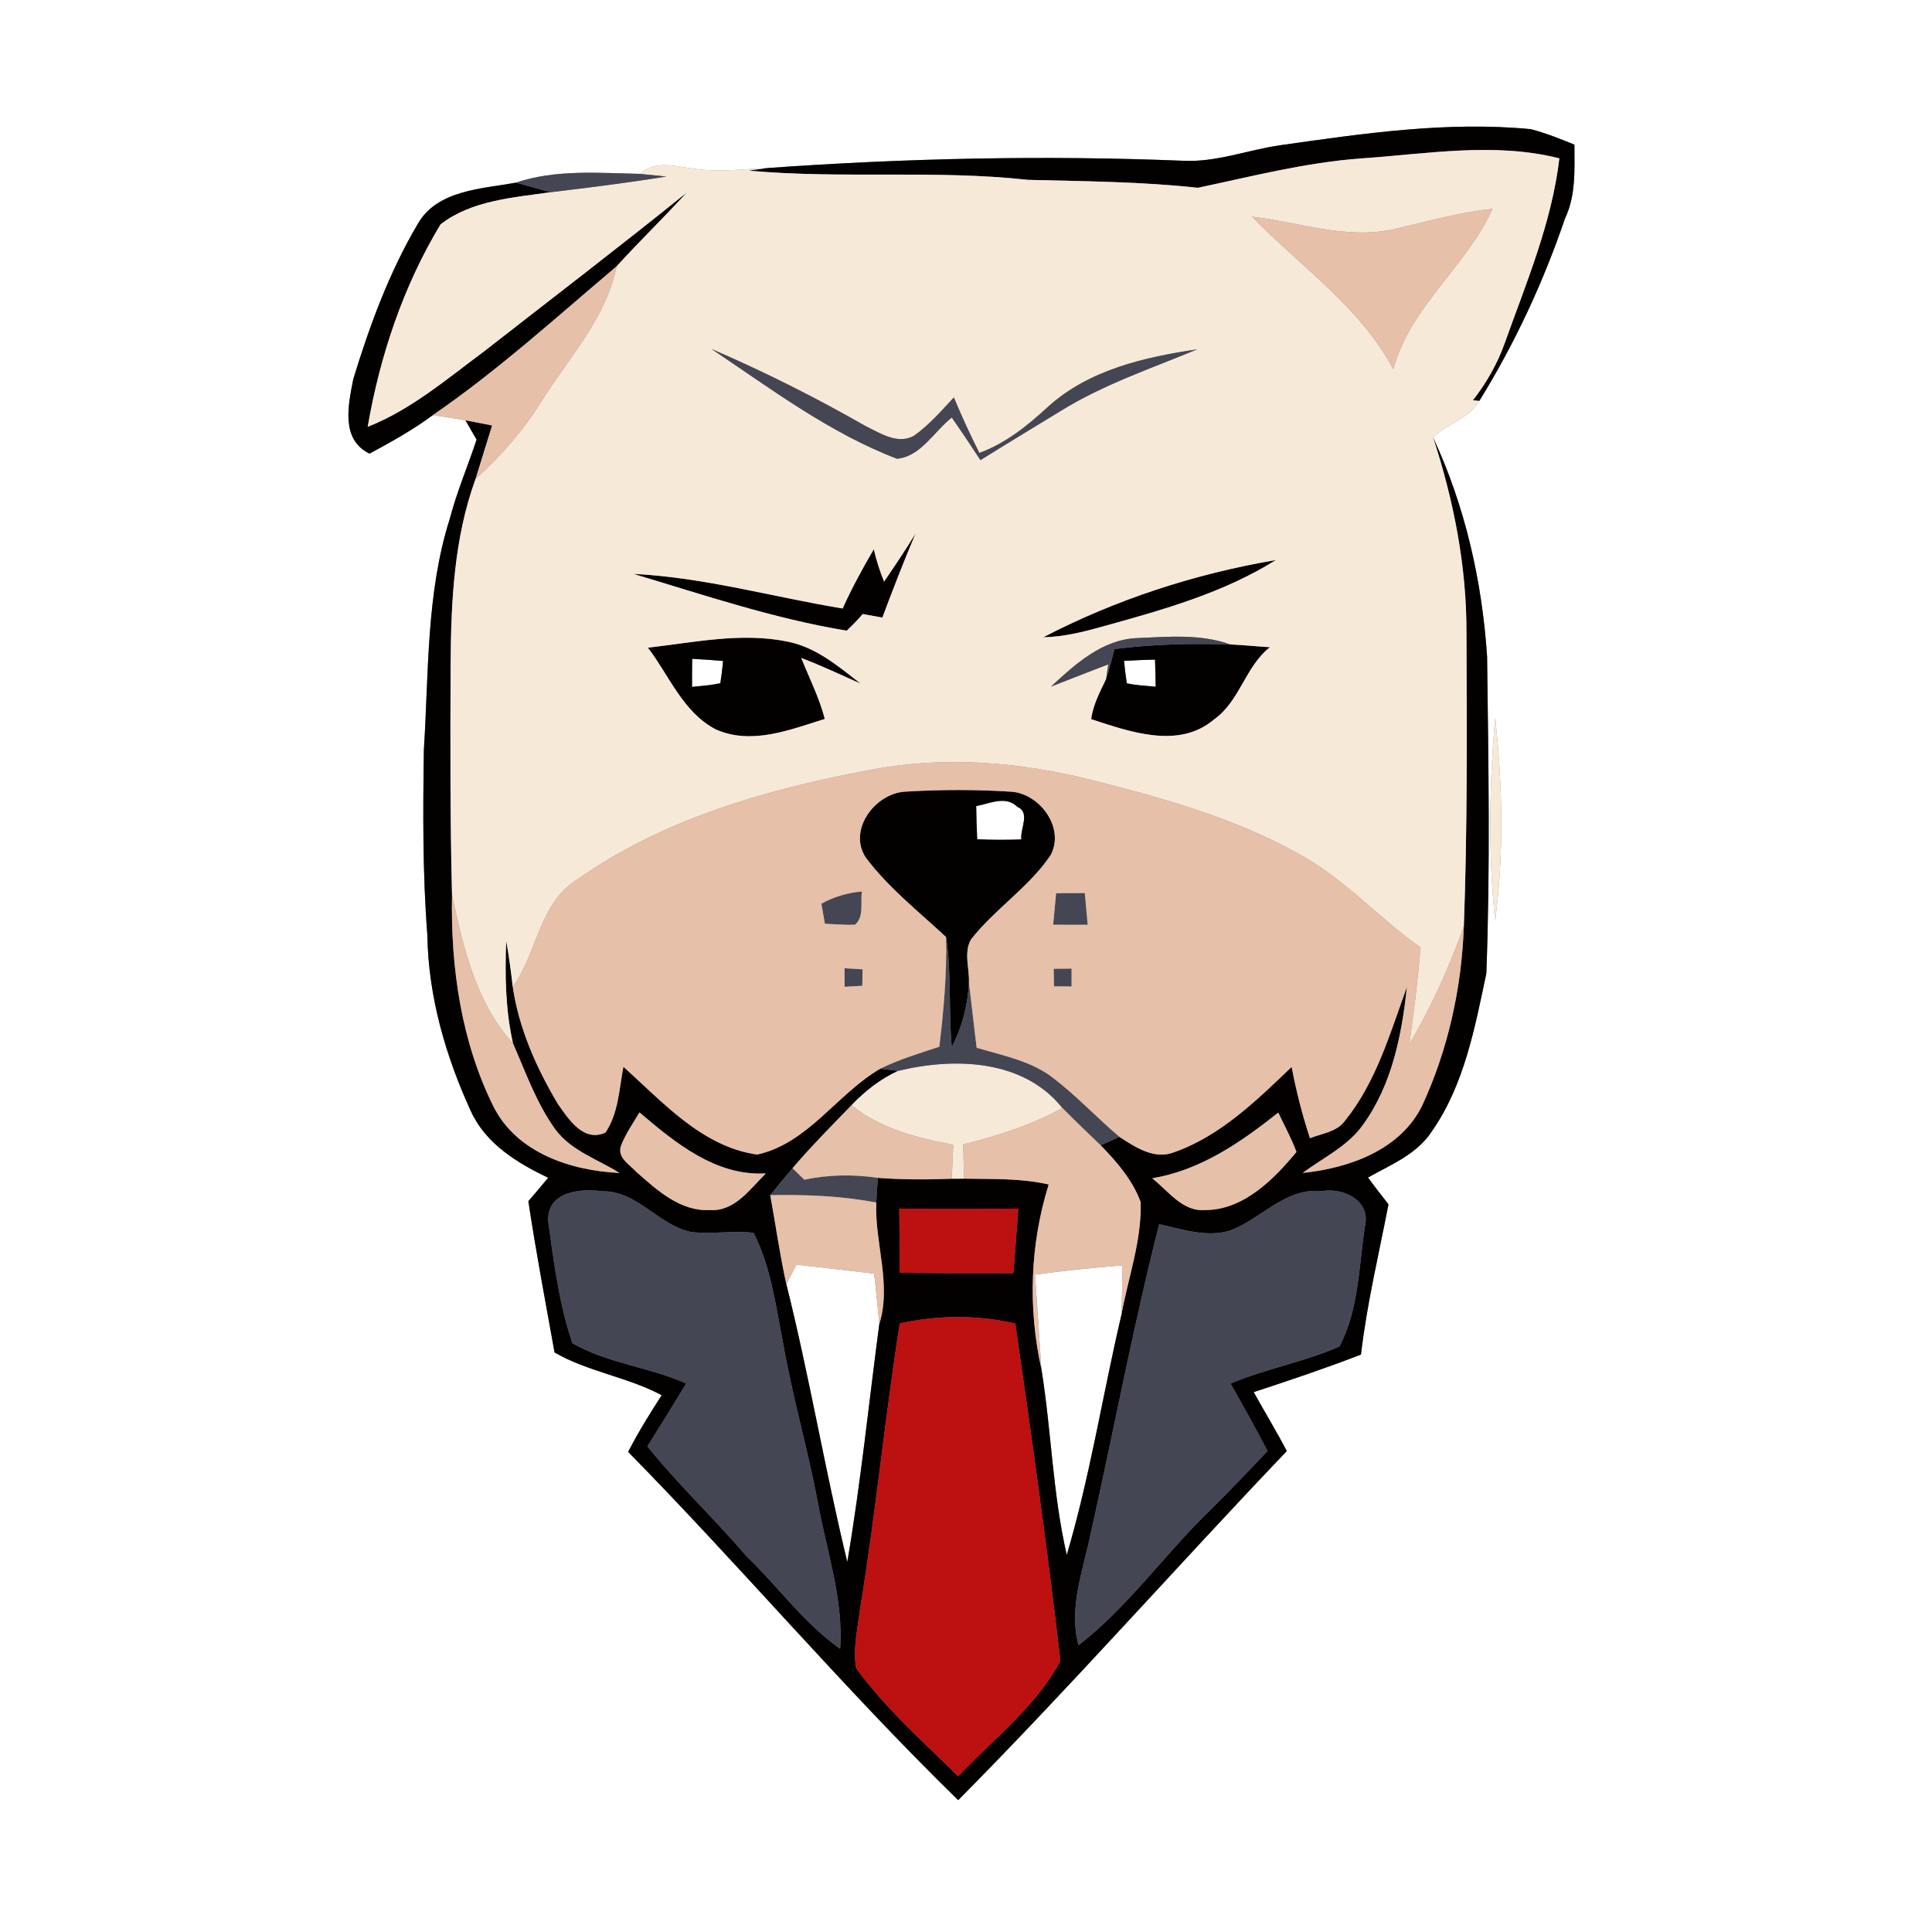 <?xml version="1.0" encoding="UTF-8" ?>
<!DOCTYPE svg PUBLIC "-//W3C//DTD SVG 1.1//EN" "http://www.w3.org/Graphics/SVG/1.1/DTD/svg11.dtd">
<svg width="250pt" height="250pt" viewBox="0 0 250 250" version="1.1" xmlns="http://www.w3.org/2000/svg">
<rect x="0" y="0" width="250" height="250" fill="#808080" stroke="none"/>
<g id="#ffffffff">
<path fill="#ffffff" opacity="1.00" d=" M 0.00 0.00 L 250.00 0.00 L 250.00 250.00 L 0.00 250.00 L 0.00 0.00 M 165.61 18.80 C 161.42 19.41 157.35 21.03 153.06 20.80 C 135.15 20.08 117.21 20.47 99.35 21.74 C 96.27 21.87 93.17 22.28 90.10 21.87 C 87.62 21.61 84.90 20.59 82.80 22.50 C 77.46 22.39 71.92 21.90 66.77 23.63 C 62.34 24.45 56.52 24.57 54.03 29.03 C 50.35 35.26 47.84 42.13 45.72 49.03 C 45.07 52.36 44.04 56.87 47.82 58.70 C 50.63 57.18 53.44 55.62 56.02 53.71 C 57.42 53.93 58.83 54.15 60.23 54.39 C 60.59 55.01 61.31 56.26 61.67 56.89 C 60.55 60.30 59.12 63.61 58.21 67.10 C 55.14 76.76 55.49 87.00 54.85 97.00 C 54.73 105.01 54.68 113.02 55.30 121.01 C 55.42 128.93 57.67 136.70 60.96 143.85 C 62.90 148.04 66.94 150.49 70.93 152.40 C 70.10 153.43 69.23 154.43 68.37 155.43 C 69.35 161.98 70.59 168.49 71.76 175.01 C 76.09 177.51 81.21 178.18 85.62 180.54 C 84.08 182.93 82.58 185.35 81.28 187.87 C 95.79 202.64 109.18 218.48 123.99 232.94 C 138.54 218.26 152.23 202.73 166.51 187.77 C 165.16 185.18 163.64 182.69 162.23 180.14 C 166.89 178.61 171.54 177.05 176.11 175.28 C 176.87 168.74 178.42 162.30 179.67 155.84 C 178.77 154.69 177.87 153.54 177.02 152.37 C 179.99 150.70 183.40 149.34 185.32 146.34 C 189.48 140.35 190.85 132.97 192.33 125.97 C 192.85 112.31 192.60 98.62 192.43 84.96 C 191.78 75.19 189.59 65.50 185.44 56.60 C 187.22 54.84 190.30 54.04 191.42 51.88 C 196.01 44.46 199.70 36.53 202.51 28.27 C 203.94 25.28 203.73 21.94 203.73 18.72 C 201.87 17.96 200.00 17.21 198.06 16.71 C 187.19 15.67 176.35 17.28 165.61 18.80 M 193.47 92.88 C 192.72 101.61 192.55 110.42 193.47 119.13 C 194.62 110.44 194.44 101.58 193.47 92.88 Z" />
<path fill="#ffffff" opacity="1.00" d=" M 89.57 85.25 C 90.90 85.32 92.23 85.42 93.57 85.53 C 93.48 86.50 93.36 87.46 93.21 88.41 C 92.00 88.67 90.77 88.76 89.55 88.88 C 89.55 87.67 89.55 86.46 89.57 85.25 Z" />
<path fill="#ffffff" opacity="1.00" d=" M 145.45 85.52 C 146.78 85.44 148.12 85.38 149.46 85.35 C 149.50 86.52 149.53 87.69 149.55 88.86 C 148.30 88.75 147.04 88.69 145.81 88.42 C 145.66 87.46 145.54 86.49 145.45 85.52 Z" />
<path fill="#ffffff" opacity="1.00" d=" M 126.32 104.31 C 128.05 103.99 130.16 102.90 131.66 104.42 C 133.36 105.14 131.98 107.28 132.16 108.62 C 130.26 108.69 128.35 108.69 126.45 108.60 C 126.38 107.17 126.34 105.74 126.32 104.31 Z" />
<path fill="#ffffff" opacity="1.00" d=" M 101.75 166.16 C 102.08 165.54 102.73 164.28 103.06 163.65 C 106.41 164.02 109.77 164.41 113.12 164.81 C 113.35 166.98 113.60 169.16 113.78 171.34 C 112.42 181.59 111.38 191.90 109.64 202.11 C 106.74 190.18 104.73 178.06 101.75 166.16 Z" />
<path fill="#ffffff" opacity="1.00" d=" M 133.92 164.93 C 137.68 164.43 141.45 164.04 145.24 163.74 C 145.21 165.89 145.21 168.04 145.10 170.19 C 142.68 180.51 141.05 191.04 138.04 201.20 C 136.21 193.29 136.05 185.15 134.76 177.16 C 134.46 173.08 134.24 169.00 133.92 164.93 Z" />
</g>
<g id="#030000ff">
<path fill="#030000" opacity="1.00" d=" M 165.61 18.80 C 176.35 17.28 187.19 15.67 198.06 16.71 C 200.00 17.21 201.87 17.96 203.73 18.72 C 203.73 21.94 203.94 25.28 202.51 28.27 C 199.70 36.53 196.01 44.46 191.42 51.88 C 191.21 51.86 190.80 51.81 190.60 51.79 C 192.33 49.57 193.74 47.11 194.69 44.46 C 197.49 36.61 200.80 28.83 201.78 20.49 C 193.37 18.36 184.65 19.92 176.15 20.50 C 168.98 21.02 162.01 22.82 155.01 24.30 C 147.70 23.50 140.34 23.46 132.99 23.27 C 121.00 21.95 108.89 23.18 96.88 22.08 C 97.70 21.95 98.52 21.84 99.35 21.74 C 117.21 20.47 135.15 20.08 153.06 20.80 C 157.35 21.03 161.42 19.41 165.61 18.80 Z" />
<path fill="#030000" opacity="1.00" d=" M 54.03 29.03 C 56.52 24.57 62.34 24.45 66.77 23.63 C 68.27 24.03 69.76 24.48 71.26 24.87 C 66.41 25.57 61.03 25.92 57.01 29.03 C 52.19 37.00 49.16 46.06 47.58 55.23 C 53.16 53.03 57.76 49.09 62.52 45.56 C 71.31 38.70 80.17 31.93 88.85 24.93 C 85.89 28.17 82.74 31.22 79.79 34.46 C 72.00 41.04 64.44 47.93 56.02 53.71 C 53.44 55.62 50.63 57.18 47.82 58.70 C 44.04 56.87 45.07 52.36 45.72 49.03 C 47.84 42.13 50.35 35.26 54.03 29.03 Z" />
<path fill="#030000" opacity="1.00" d=" M 60.23 54.39 C 61.38 54.60 62.53 54.83 63.68 55.06 C 62.95 57.36 62.26 59.67 61.54 61.97 C 58.74 69.63 58.36 77.90 58.31 85.98 C 58.27 95.92 58.24 105.86 58.49 115.80 C 58.31 125.17 59.67 134.79 63.89 143.25 C 66.92 149.20 73.90 151.49 80.16 151.78 C 77.34 150.01 73.93 148.93 71.87 146.16 C 69.43 142.78 68.04 138.80 66.38 135.01 C 65.40 130.66 65.33 126.18 65.50 121.74 C 65.86 123.72 66.12 125.70 66.35 127.69 C 67.14 133.08 69.42 138.20 72.19 142.85 C 73.58 144.83 75.50 147.84 78.34 146.56 C 80.04 144.06 80.11 140.91 80.67 138.04 C 85.76 142.61 90.88 148.41 97.98 149.40 C 104.58 147.94 108.30 141.55 113.91 138.29 C 114.49 138.36 115.64 138.50 116.22 138.57 C 113.92 139.62 111.92 141.20 110.18 143.02 C 107.59 145.69 104.97 148.34 102.55 151.17 C 101.57 152.32 100.62 153.48 99.67 154.65 C 100.37 158.49 100.91 162.35 101.75 166.16 C 104.73 178.06 106.74 190.18 109.64 202.11 C 111.38 191.90 112.42 181.59 113.78 171.34 C 115.40 166.12 113.17 160.88 113.39 155.61 C 113.44 154.54 113.51 153.47 113.59 152.41 C 116.77 152.66 119.96 152.65 123.15 152.53 C 123.55 152.53 124.35 152.52 124.75 152.52 C 128.41 152.58 132.10 152.45 135.70 153.27 C 133.29 161.02 133.00 169.24 134.76 177.16 C 136.05 185.15 136.21 193.29 138.04 201.20 C 141.05 191.04 142.68 180.51 145.10 170.19 C 145.98 165.33 147.75 160.54 147.60 155.55 C 146.56 152.71 144.52 150.34 142.42 148.20 C 143.03 147.93 144.25 147.38 144.86 147.11 C 146.89 148.44 149.34 150.08 151.87 149.12 C 157.92 147.01 162.60 142.39 167.14 138.06 C 167.73 141.18 168.51 144.26 169.51 147.28 C 171.07 146.66 173.00 146.48 174.05 145.01 C 178.10 139.98 179.88 133.68 182.05 127.72 C 181.40 133.90 180.13 140.32 176.43 145.46 C 174.47 148.30 171.26 149.77 168.57 151.78 C 174.55 151.15 181.16 148.85 184.01 143.10 C 187.38 135.84 189.14 127.83 189.42 119.85 C 189.89 107.22 189.81 94.58 189.76 81.94 C 189.79 73.32 188.12 64.77 185.44 56.60 C 189.59 65.50 191.78 75.19 192.43 84.96 C 192.60 98.62 192.85 112.31 192.33 125.97 C 190.85 132.97 189.48 140.35 185.32 146.34 C 183.40 149.34 179.99 150.70 177.02 152.37 C 177.87 153.54 178.77 154.69 179.67 155.84 C 178.42 162.30 176.87 168.74 176.11 175.28 C 171.54 177.05 166.89 178.61 162.23 180.14 C 163.64 182.69 165.16 185.18 166.51 187.77 C 152.23 202.73 138.54 218.26 123.99 232.94 C 109.18 218.48 95.79 202.64 81.28 187.87 C 82.58 185.35 84.08 182.93 85.62 180.54 C 81.21 178.18 76.09 177.51 71.76 175.01 C 70.59 168.49 69.35 161.98 68.37 155.43 C 69.23 154.43 70.10 153.43 70.93 152.40 C 66.94 150.49 62.90 148.04 60.96 143.85 C 57.67 136.70 55.42 128.93 55.30 121.01 C 54.68 113.02 54.73 105.01 54.85 97.00 C 55.49 87.00 55.14 76.76 58.21 67.10 C 59.12 63.61 60.55 60.30 61.67 56.89 C 61.31 56.26 60.59 55.01 60.23 54.39 M 80.38 148.19 C 79.79 149.78 81.44 150.66 82.35 151.65 C 85.02 154.01 88.06 156.80 91.89 156.58 C 95.10 156.77 97.06 153.84 99.10 151.84 C 92.62 152.21 87.39 147.89 82.75 143.95 C 81.92 145.33 80.99 146.68 80.38 148.19 M 149.09 152.47 C 151.19 154.10 153.01 156.84 155.99 156.58 C 160.91 156.56 164.82 152.62 167.76 149.06 C 167.11 147.30 166.20 145.66 165.41 143.97 C 160.55 147.82 155.34 151.44 149.09 152.47 M 70.94 158.04 C 71.66 163.33 72.35 168.75 74.07 173.81 C 78.58 176.41 84.03 176.90 88.80 179.02 C 87.14 181.75 85.47 184.46 83.77 187.16 C 87.78 192.14 92.46 196.53 96.61 201.39 C 100.70 205.32 104.04 210.06 108.71 213.35 C 109.16 206.86 106.94 200.67 105.82 194.37 C 104.52 187.49 102.55 180.76 101.34 173.86 C 100.39 169.01 99.78 163.97 97.51 159.52 C 94.88 159.25 92.23 159.68 89.59 159.45 C 85.30 158.66 82.55 154.11 78.00 154.15 C 75.13 153.76 70.74 154.15 70.94 158.04 M 159.18 159.23 C 156.13 160.17 152.98 159.06 150.00 158.41 C 146.63 171.62 144.14 185.04 141.16 198.34 C 140.19 203.12 138.23 207.97 139.56 212.89 C 146.01 207.91 150.68 201.13 156.50 195.51 C 159.06 192.98 161.54 190.38 164.01 187.76 C 162.49 184.81 160.86 181.91 159.23 179.03 C 163.81 177.10 168.78 176.24 173.32 174.23 C 175.84 169.50 175.83 163.79 176.64 158.56 C 177.35 155.31 173.76 153.63 171.03 154.14 C 166.33 153.63 163.23 157.72 159.18 159.23 M 116.37 156.39 C 116.41 159.16 116.42 161.92 116.40 164.69 C 121.31 164.76 126.21 164.78 131.12 164.75 C 131.37 161.96 131.57 159.17 131.77 156.39 C 126.64 156.45 121.50 156.48 116.37 156.39 M 116.43 171.26 C 114.49 183.54 113.31 195.93 111.29 208.20 C 111.00 210.73 110.33 213.32 110.79 215.88 C 114.57 221.05 119.43 225.36 123.99 229.85 C 128.52 225.05 134.11 220.79 137.22 214.92 C 135.53 200.34 133.48 185.79 131.38 171.27 C 126.48 170.13 121.34 170.16 116.43 171.26 Z" />
<path fill="#030000" opacity="1.00" d=" M 114.40 75.26 C 115.80 73.21 117.19 71.14 118.48 69.02 C 116.96 72.61 115.55 76.25 114.18 79.91 C 113.33 79.76 112.48 79.61 111.63 79.46 C 110.98 80.22 110.29 80.94 109.56 81.61 C 100.16 80.06 91.08 76.99 81.97 74.26 C 91.15 74.72 100.01 77.25 109.04 78.74 C 110.22 76.10 111.61 73.57 113.07 71.07 C 113.40 72.50 113.84 73.90 114.40 75.26 Z" />
<path fill="#030000" opacity="1.00" d=" M 135.00 82.46 C 144.41 77.57 154.65 74.24 165.10 72.47 C 158.37 76.69 150.60 78.88 143.01 80.98 C 140.39 81.72 137.73 82.41 135.00 82.46 Z" />
<path fill="#030000" opacity="1.00" d=" M 83.84 83.81 C 89.84 83.13 95.94 81.79 101.95 83.03 C 105.60 83.76 108.51 86.23 111.36 88.46 C 108.81 87.32 106.29 86.13 103.68 85.14 C 104.73 87.76 106.02 90.29 106.73 93.03 C 102.23 94.43 97.22 96.46 92.59 94.37 C 88.36 92.14 86.60 87.43 83.84 83.81 M 89.57 85.25 C 89.55 86.46 89.55 87.67 89.55 88.88 C 90.77 88.76 92.00 88.67 93.21 88.41 C 93.36 87.46 93.48 86.50 93.57 85.53 C 92.23 85.42 90.90 85.32 89.57 85.25 Z" />
<path fill="#030000" opacity="1.00" d=" M 144.21 83.99 C 149.17 83.35 154.18 83.24 159.18 83.39 C 160.90 83.46 162.61 83.65 164.33 83.75 C 161.14 86.24 160.45 90.73 157.09 93.10 C 152.53 96.98 146.20 94.69 141.20 93.06 C 141.44 91.19 142.33 89.53 143.13 87.86 C 143.56 86.59 143.88 85.29 144.21 83.99 M 145.45 85.52 C 145.54 86.49 145.66 87.46 145.81 88.42 C 147.04 88.69 148.30 88.75 149.55 88.86 C 149.53 87.69 149.50 86.52 149.46 85.35 C 148.12 85.38 146.78 85.44 145.45 85.52 Z" />
<path fill="#030000" opacity="1.00" d=" M 112.04 110.98 C 109.66 107.41 113.24 102.66 117.11 102.44 C 121.69 102.16 126.31 102.15 130.90 102.45 C 134.61 102.74 137.85 107.19 135.93 110.69 C 133.11 114.85 128.73 117.62 125.65 121.56 C 124.68 123.22 125.45 125.29 125.38 127.12 C 125.24 130.03 124.51 132.88 123.16 135.48 C 122.72 130.75 123.15 125.96 122.42 121.25 C 118.86 117.94 114.97 114.89 112.04 110.98 M 126.32 104.31 C 126.34 105.74 126.38 107.17 126.45 108.60 C 128.35 108.69 130.26 108.69 132.16 108.62 C 131.98 107.28 133.36 105.14 131.66 104.42 C 130.16 102.90 128.05 103.99 126.32 104.31 Z" />
</g>
<g id="#f7e9d8ff">
<path fill="#f7e9d8" opacity="1.00" d=" M 176.15 20.50 C 184.65 19.92 193.37 18.36 201.78 20.49 C 200.80 28.83 197.49 36.61 194.69 44.46 C 193.74 47.11 192.33 49.57 190.60 51.79 C 190.80 51.81 191.21 51.86 191.42 51.88 C 190.30 54.04 187.22 54.84 185.44 56.60 C 188.12 64.77 189.79 73.32 189.76 81.94 C 189.81 94.58 189.89 107.22 189.42 119.85 C 187.54 125.14 185.23 130.28 182.36 135.12 C 182.96 130.96 183.47 126.79 183.82 122.60 C 178.47 118.85 174.09 113.82 168.33 110.65 C 159.90 105.86 150.46 103.27 141.13 100.90 C 131.90 98.59 122.21 97.80 112.82 99.59 C 99.50 102.05 85.98 105.88 74.77 113.75 C 69.74 116.82 69.57 123.26 66.35 127.69 C 66.12 125.70 65.86 123.72 65.50 121.74 C 65.33 126.18 65.40 130.66 66.38 135.01 C 61.56 129.71 59.94 122.60 58.49 115.80 C 58.24 105.86 58.27 95.92 58.31 85.98 C 58.36 77.90 58.74 69.63 61.54 61.97 C 64.80 59.03 67.71 55.71 70.04 51.97 C 73.58 46.31 78.41 41.21 79.79 34.46 C 82.74 31.22 85.89 28.17 88.85 24.93 C 80.17 31.93 71.31 38.70 62.52 45.56 C 57.76 49.09 53.16 53.03 47.58 55.23 C 49.16 46.06 52.19 37.00 57.01 29.03 C 61.03 25.92 66.41 25.57 71.26 24.87 C 76.26 24.27 81.26 23.65 86.24 22.84 C 85.38 22.76 83.66 22.59 82.80 22.50 C 84.90 20.59 87.62 21.61 90.10 21.87 C 93.17 22.28 96.27 21.87 99.35 21.74 C 98.52 21.84 97.70 21.95 96.88 22.08 C 108.89 23.18 121.00 21.95 132.99 23.27 C 140.34 23.46 147.70 23.50 155.01 24.30 C 162.01 22.82 168.98 21.02 176.15 20.50 M 180.65 29.59 C 174.40 31.10 168.20 28.76 162.02 28.04 C 168.25 34.49 175.98 39.67 180.29 47.77 C 182.50 39.64 189.73 34.53 193.13 27.03 C 188.88 27.46 184.78 28.64 180.65 29.59 M 92.07 45.16 C 99.78 50.32 107.35 56.03 116.07 59.36 C 119.14 59.09 120.89 55.80 123.16 54.03 C 124.43 55.85 125.66 57.69 126.87 59.54 C 130.33 57.38 133.82 55.27 137.30 53.15 C 142.80 49.74 148.98 47.68 154.92 45.20 C 148.07 46.22 140.89 47.86 135.61 52.64 C 132.98 55.07 130.14 57.36 126.73 58.61 C 125.54 56.26 124.44 53.86 123.43 51.43 C 121.79 53.18 120.21 55.03 118.23 56.41 C 116.12 57.55 113.88 56.04 112.00 55.13 C 105.54 51.44 98.90 48.10 92.07 45.16 M 114.40 75.26 C 113.84 73.90 113.40 72.50 113.07 71.07 C 111.61 73.57 110.22 76.10 109.04 78.74 C 100.01 77.25 91.15 74.72 81.97 74.26 C 91.08 76.99 100.16 80.06 109.56 81.61 C 110.29 80.94 110.98 80.22 111.63 79.46 C 112.48 79.61 113.33 79.76 114.18 79.91 C 115.55 76.25 116.96 72.61 118.48 69.02 C 117.19 71.14 115.80 73.21 114.40 75.26 M 135.00 82.46 C 137.73 82.41 140.39 81.72 143.01 80.98 C 150.60 78.88 158.37 76.69 165.10 72.47 C 154.65 74.24 144.41 77.57 135.00 82.46 M 135.99 88.85 C 138.47 87.90 140.93 86.90 143.41 85.97 C 143.34 86.45 143.20 87.39 143.13 87.86 C 142.33 89.53 141.44 91.19 141.20 93.06 C 146.20 94.69 152.53 96.98 157.09 93.10 C 160.45 90.73 161.14 86.24 164.33 83.75 C 162.61 83.65 160.90 83.46 159.18 83.39 C 155.30 81.99 151.10 82.41 147.07 82.57 C 142.59 82.78 139.11 85.97 135.99 88.85 M 83.84 83.81 C 86.60 87.43 88.36 92.14 92.59 94.37 C 97.22 96.46 102.23 94.43 106.73 93.03 C 106.02 90.29 104.73 87.76 103.68 85.14 C 106.29 86.13 108.81 87.32 111.36 88.46 C 108.51 86.23 105.60 83.76 101.95 83.03 C 95.94 81.79 89.84 83.13 83.84 83.81 Z" />
<path fill="#f7e9d8" opacity="1.00" d=" M 193.47 92.88 C 194.44 101.58 194.62 110.44 193.47 119.13 C 192.55 110.42 192.72 101.61 193.47 92.88 Z" />
<path fill="#f7e9d8" opacity="1.00" d=" M 116.22 138.57 C 123.48 136.81 132.41 137.04 137.47 143.37 C 133.47 145.61 129.07 146.98 124.65 148.08 C 124.67 149.56 124.70 151.04 124.75 152.52 C 124.35 152.52 123.55 152.53 123.15 152.53 C 123.23 151.06 123.29 149.59 123.35 148.12 C 118.68 147.27 113.95 146.05 110.18 143.02 C 111.92 141.20 113.92 139.62 116.22 138.57 Z" />
</g>
<g id="#444653ff">
<path fill="#444653" opacity="1.00" d=" M 66.77 23.63 C 71.92 21.90 77.46 22.39 82.80 22.50 C 83.66 22.59 85.38 22.76 86.24 22.84 C 81.26 23.65 76.26 24.27 71.26 24.87 C 69.76 24.48 68.27 24.03 66.77 23.63 Z" />
<path fill="#444653" opacity="1.00" d=" M 92.07 45.16 C 98.90 48.10 105.54 51.44 112.00 55.13 C 113.88 56.04 116.12 57.55 118.23 56.41 C 120.21 55.03 121.79 53.18 123.43 51.43 C 124.44 53.86 125.54 56.26 126.73 58.61 C 130.14 57.36 132.98 55.07 135.61 52.64 C 140.89 47.86 148.07 46.22 154.92 45.20 C 148.98 47.68 142.80 49.74 137.30 53.15 C 133.82 55.27 130.33 57.38 126.87 59.54 C 125.66 57.69 124.43 55.85 123.16 54.03 C 120.89 55.80 119.14 59.09 116.07 59.36 C 107.35 56.03 99.78 50.32 92.07 45.16 Z" />
<path fill="#444653" opacity="1.00" d=" M 135.99 88.85 C 139.11 85.97 142.59 82.78 147.07 82.57 C 151.10 82.41 155.30 81.99 159.18 83.39 C 154.18 83.24 149.17 83.35 144.21 83.99 C 143.88 85.29 143.56 86.59 143.13 87.86 C 143.20 87.39 143.34 86.45 143.41 85.97 C 140.93 86.90 138.47 87.90 135.99 88.85 Z" />
<path fill="#444653" opacity="1.00" d=" M 106.29 116.94 C 107.91 116.05 109.68 115.51 111.53 115.36 C 111.31 116.77 111.86 118.59 110.64 119.66 C 109.34 119.70 108.04 119.60 106.74 119.53 C 106.63 118.89 106.40 117.59 106.29 116.94 Z" />
<path fill="#444653" opacity="1.00" d=" M 136.66 115.58 C 137.90 115.57 139.13 115.56 140.37 115.56 C 140.50 116.92 140.62 118.29 140.75 119.67 C 139.26 119.67 137.77 119.66 136.28 119.66 C 136.41 118.30 136.53 116.94 136.66 115.58 Z" />
<path fill="#444653" opacity="1.00" d=" M 122.42 121.25 C 123.15 125.96 122.72 130.75 123.16 135.48 C 124.51 132.88 125.24 130.03 125.38 127.12 C 125.73 129.93 126.02 132.76 126.38 135.58 C 129.82 136.61 133.53 137.29 136.41 139.59 C 139.40 141.90 141.98 144.68 144.86 147.11 C 144.25 147.38 143.03 147.93 142.42 148.20 C 140.76 146.60 139.09 145.01 137.47 143.37 C 132.41 137.04 123.48 136.81 116.22 138.57 C 115.64 138.50 114.49 138.36 113.91 138.29 C 116.35 137.08 118.97 136.30 121.55 135.45 C 122.11 130.74 122.54 126.00 122.42 121.25 Z" />
<path fill="#444653" opacity="1.00" d=" M 109.28 125.29 C 109.86 125.33 111.03 125.40 111.62 125.43 C 111.61 125.96 111.59 127.03 111.58 127.56 C 111.00 127.60 109.86 127.66 109.29 127.69 C 109.28 127.09 109.28 125.89 109.28 125.29 Z" />
<path fill="#444653" opacity="1.00" d=" M 136.35 125.36 C 136.93 125.35 138.08 125.35 138.66 125.34 C 138.66 125.92 138.66 127.08 138.66 127.65 C 138.09 127.65 136.95 127.63 136.38 127.63 C 136.37 127.06 136.36 125.93 136.35 125.36 Z" />
<path fill="#444653" opacity="1.00" d=" M 99.67 154.65 C 100.62 153.48 101.57 152.32 102.55 151.17 C 102.93 151.54 103.71 152.29 104.09 152.66 C 107.22 151.98 110.43 151.95 113.59 152.41 C 113.51 153.47 113.44 154.54 113.39 155.61 C 108.87 154.74 104.26 154.57 99.67 154.65 Z" />
<path fill="#444653" opacity="1.00" d=" M 70.94 158.04 C 70.74 154.15 75.13 153.76 78.00 154.15 C 82.55 154.11 85.30 158.66 89.59 159.45 C 92.23 159.68 94.88 159.25 97.51 159.52 C 99.78 163.97 100.39 169.01 101.34 173.86 C 102.55 180.76 104.52 187.49 105.82 194.37 C 106.94 200.67 109.16 206.86 108.71 213.35 C 104.04 210.06 100.70 205.32 96.61 201.39 C 92.46 196.53 87.78 192.14 83.77 187.16 C 85.47 184.46 87.14 181.75 88.80 179.02 C 84.03 176.90 78.58 176.41 74.07 173.81 C 72.35 168.75 71.66 163.33 70.94 158.04 Z" />
<path fill="#444653" opacity="1.00" d=" M 159.18 159.23 C 163.23 157.72 166.33 153.63 171.03 154.14 C 173.76 153.63 177.35 155.31 176.64 158.56 C 175.83 163.79 175.84 169.50 173.32 174.23 C 168.78 176.24 163.81 177.10 159.23 179.03 C 160.86 181.91 162.49 184.81 164.01 187.76 C 161.54 190.38 159.06 192.98 156.50 195.51 C 150.68 201.13 146.01 207.91 139.56 212.89 C 138.23 207.97 140.19 203.12 141.16 198.34 C 144.14 185.04 146.63 171.62 150.00 158.41 C 152.98 159.06 156.13 160.17 159.18 159.23 Z" />
</g>
<g id="#e7c0aaff">
<path fill="#e7c0aa" opacity="1.00" d=" M 180.65 29.59 C 184.78 28.64 188.88 27.46 193.13 27.03 C 189.73 34.53 182.50 39.64 180.29 47.77 C 175.98 39.67 168.25 34.49 162.02 28.04 C 168.20 28.76 174.40 31.10 180.65 29.59 Z" />
<path fill="#e7c0aa" opacity="1.00" d=" M 56.02 53.71 C 64.44 47.93 72.00 41.04 79.79 34.46 C 78.41 41.21 73.58 46.31 70.04 51.97 C 67.71 55.71 64.80 59.03 61.54 61.97 C 62.26 59.67 62.95 57.36 63.68 55.06 C 62.53 54.83 61.38 54.60 60.23 54.39 C 58.83 54.15 57.42 53.93 56.02 53.71 Z" />
<path fill="#e7c0aa" opacity="1.00" d=" M 112.82 99.59 C 122.21 97.80 131.90 98.59 141.13 100.90 C 150.46 103.27 159.90 105.86 168.33 110.65 C 174.09 113.82 178.47 118.85 183.82 122.60 C 183.47 126.79 182.96 130.96 182.36 135.12 C 185.23 130.28 187.54 125.14 189.42 119.85 C 189.14 127.83 187.38 135.84 184.01 143.10 C 181.16 148.85 174.55 151.15 168.57 151.78 C 171.26 149.77 174.47 148.30 176.43 145.46 C 180.13 140.32 181.40 133.90 182.05 127.72 C 179.88 133.68 178.10 139.98 174.05 145.01 C 173.00 146.48 171.07 146.66 169.51 147.28 C 168.51 144.26 167.73 141.18 167.14 138.06 C 162.60 142.39 157.92 147.01 151.87 149.12 C 149.34 150.08 146.89 148.44 144.86 147.11 C 141.98 144.68 139.40 141.90 136.41 139.59 C 133.53 137.29 129.82 136.61 126.38 135.58 C 126.02 132.76 125.73 129.93 125.38 127.12 C 125.45 125.29 124.68 123.22 125.65 121.56 C 128.73 117.62 133.11 114.85 135.93 110.69 C 137.85 107.19 134.61 102.74 130.90 102.45 C 126.31 102.15 121.69 102.16 117.11 102.44 C 113.24 102.66 109.66 107.41 112.04 110.98 C 114.97 114.89 118.86 117.94 122.42 121.25 C 122.54 126.00 122.11 130.74 121.55 135.45 C 118.97 136.30 116.35 137.08 113.91 138.29 C 108.30 141.55 104.58 147.94 97.98 149.40 C 90.88 148.41 85.76 142.61 80.67 138.04 C 80.11 140.91 80.04 144.06 78.34 146.56 C 75.50 147.84 73.58 144.83 72.19 142.85 C 69.42 138.20 67.14 133.08 66.35 127.69 C 69.57 123.26 69.74 116.82 74.77 113.75 C 85.98 105.88 99.50 102.05 112.82 99.59 M 106.29 116.94 C 106.40 117.59 106.63 118.89 106.74 119.53 C 108.04 119.60 109.34 119.70 110.64 119.66 C 111.86 118.59 111.31 116.77 111.53 115.36 C 109.68 115.51 107.91 116.05 106.29 116.94 M 136.66 115.58 C 136.53 116.94 136.41 118.30 136.28 119.66 C 137.77 119.66 139.26 119.67 140.75 119.67 C 140.62 118.29 140.50 116.92 140.37 115.56 C 139.13 115.56 137.90 115.57 136.66 115.58 M 109.28 125.29 C 109.28 125.89 109.28 127.09 109.29 127.69 C 109.86 127.66 111.00 127.60 111.58 127.56 C 111.59 127.03 111.61 125.96 111.62 125.43 C 111.03 125.40 109.86 125.33 109.28 125.29 M 136.35 125.36 C 136.36 125.93 136.37 127.06 136.38 127.63 C 136.95 127.63 138.09 127.65 138.66 127.65 C 138.66 127.08 138.66 125.92 138.66 125.34 C 138.08 125.35 136.93 125.35 136.35 125.36 Z" />
<path fill="#e7c0aa" opacity="1.00" d=" M 58.49 115.80 C 59.94 122.60 61.56 129.71 66.38 135.01 C 68.04 138.80 69.43 142.78 71.87 146.16 C 73.93 148.93 77.34 150.01 80.16 151.78 C 73.90 151.49 66.92 149.20 63.89 143.25 C 59.67 134.79 58.31 125.17 58.49 115.80 Z" />
<path fill="#e7c0aa" opacity="1.00" d=" M 102.55 151.17 C 104.97 148.34 107.59 145.69 110.18 143.02 C 113.95 146.05 118.68 147.27 123.35 148.12 C 123.29 149.59 123.23 151.06 123.15 152.53 C 119.96 152.65 116.77 152.66 113.59 152.41 C 110.43 151.95 107.22 151.98 104.09 152.66 C 103.71 152.29 102.93 151.54 102.55 151.17 Z" />
<path fill="#e7c0aa" opacity="1.00" d=" M 137.47 143.37 C 139.09 145.01 140.76 146.60 142.42 148.20 C 144.52 150.34 146.56 152.71 147.60 155.55 C 147.75 160.54 145.98 165.33 145.10 170.19 C 145.21 168.04 145.21 165.89 145.24 163.74 C 141.45 164.04 137.68 164.43 133.92 164.93 C 134.24 169.00 134.46 173.08 134.76 177.16 C 133.00 169.24 133.29 161.02 135.70 153.27 C 132.10 152.45 128.41 152.58 124.75 152.52 C 124.70 151.04 124.67 149.56 124.65 148.08 C 129.07 146.98 133.47 145.61 137.47 143.37 Z" />
<path fill="#e7c0aa" opacity="1.00" d=" M 80.38 148.19 C 80.99 146.68 81.92 145.33 82.75 143.95 C 87.39 147.89 92.62 152.21 99.10 151.84 C 97.06 153.84 95.10 156.77 91.89 156.58 C 88.06 156.80 85.02 154.01 82.35 151.65 C 81.44 150.66 79.79 149.78 80.38 148.19 Z" />
<path fill="#e7c0aa" opacity="1.00" d=" M 149.09 152.47 C 155.34 151.44 160.55 147.82 165.41 143.97 C 166.20 145.66 167.11 147.30 167.76 149.06 C 164.82 152.62 160.91 156.56 155.99 156.58 C 153.01 156.84 151.19 154.10 149.09 152.47 Z" />
<path fill="#e7c0aa" opacity="1.00" d=" M 99.67 154.65 C 104.26 154.57 108.87 154.74 113.39 155.61 C 113.17 160.88 115.40 166.12 113.78 171.34 C 113.60 169.16 113.35 166.98 113.12 164.81 C 109.77 164.41 106.41 164.02 103.06 163.65 C 102.73 164.28 102.08 165.54 101.75 166.16 C 100.91 162.35 100.37 158.49 99.67 154.65 Z" />
</g>
<g id="#bd1010ff">
<path fill="#bd1010" opacity="1.00" d=" M 116.37 156.39 C 121.50 156.48 126.64 156.45 131.77 156.39 C 131.57 159.17 131.37 161.96 131.12 164.75 C 126.21 164.78 121.31 164.76 116.40 164.69 C 116.42 161.92 116.41 159.16 116.37 156.39 Z" />
<path fill="#bd1010" opacity="1.00" d=" M 116.43 171.26 C 121.34 170.16 126.48 170.13 131.38 171.27 C 133.48 185.79 135.53 200.34 137.22 214.92 C 134.11 220.79 128.52 225.05 123.99 229.85 C 119.43 225.36 114.57 221.05 110.79 215.88 C 110.33 213.32 111.00 210.73 111.29 208.20 C 113.31 195.93 114.49 183.54 116.43 171.26 Z" />
</g>
</svg>
